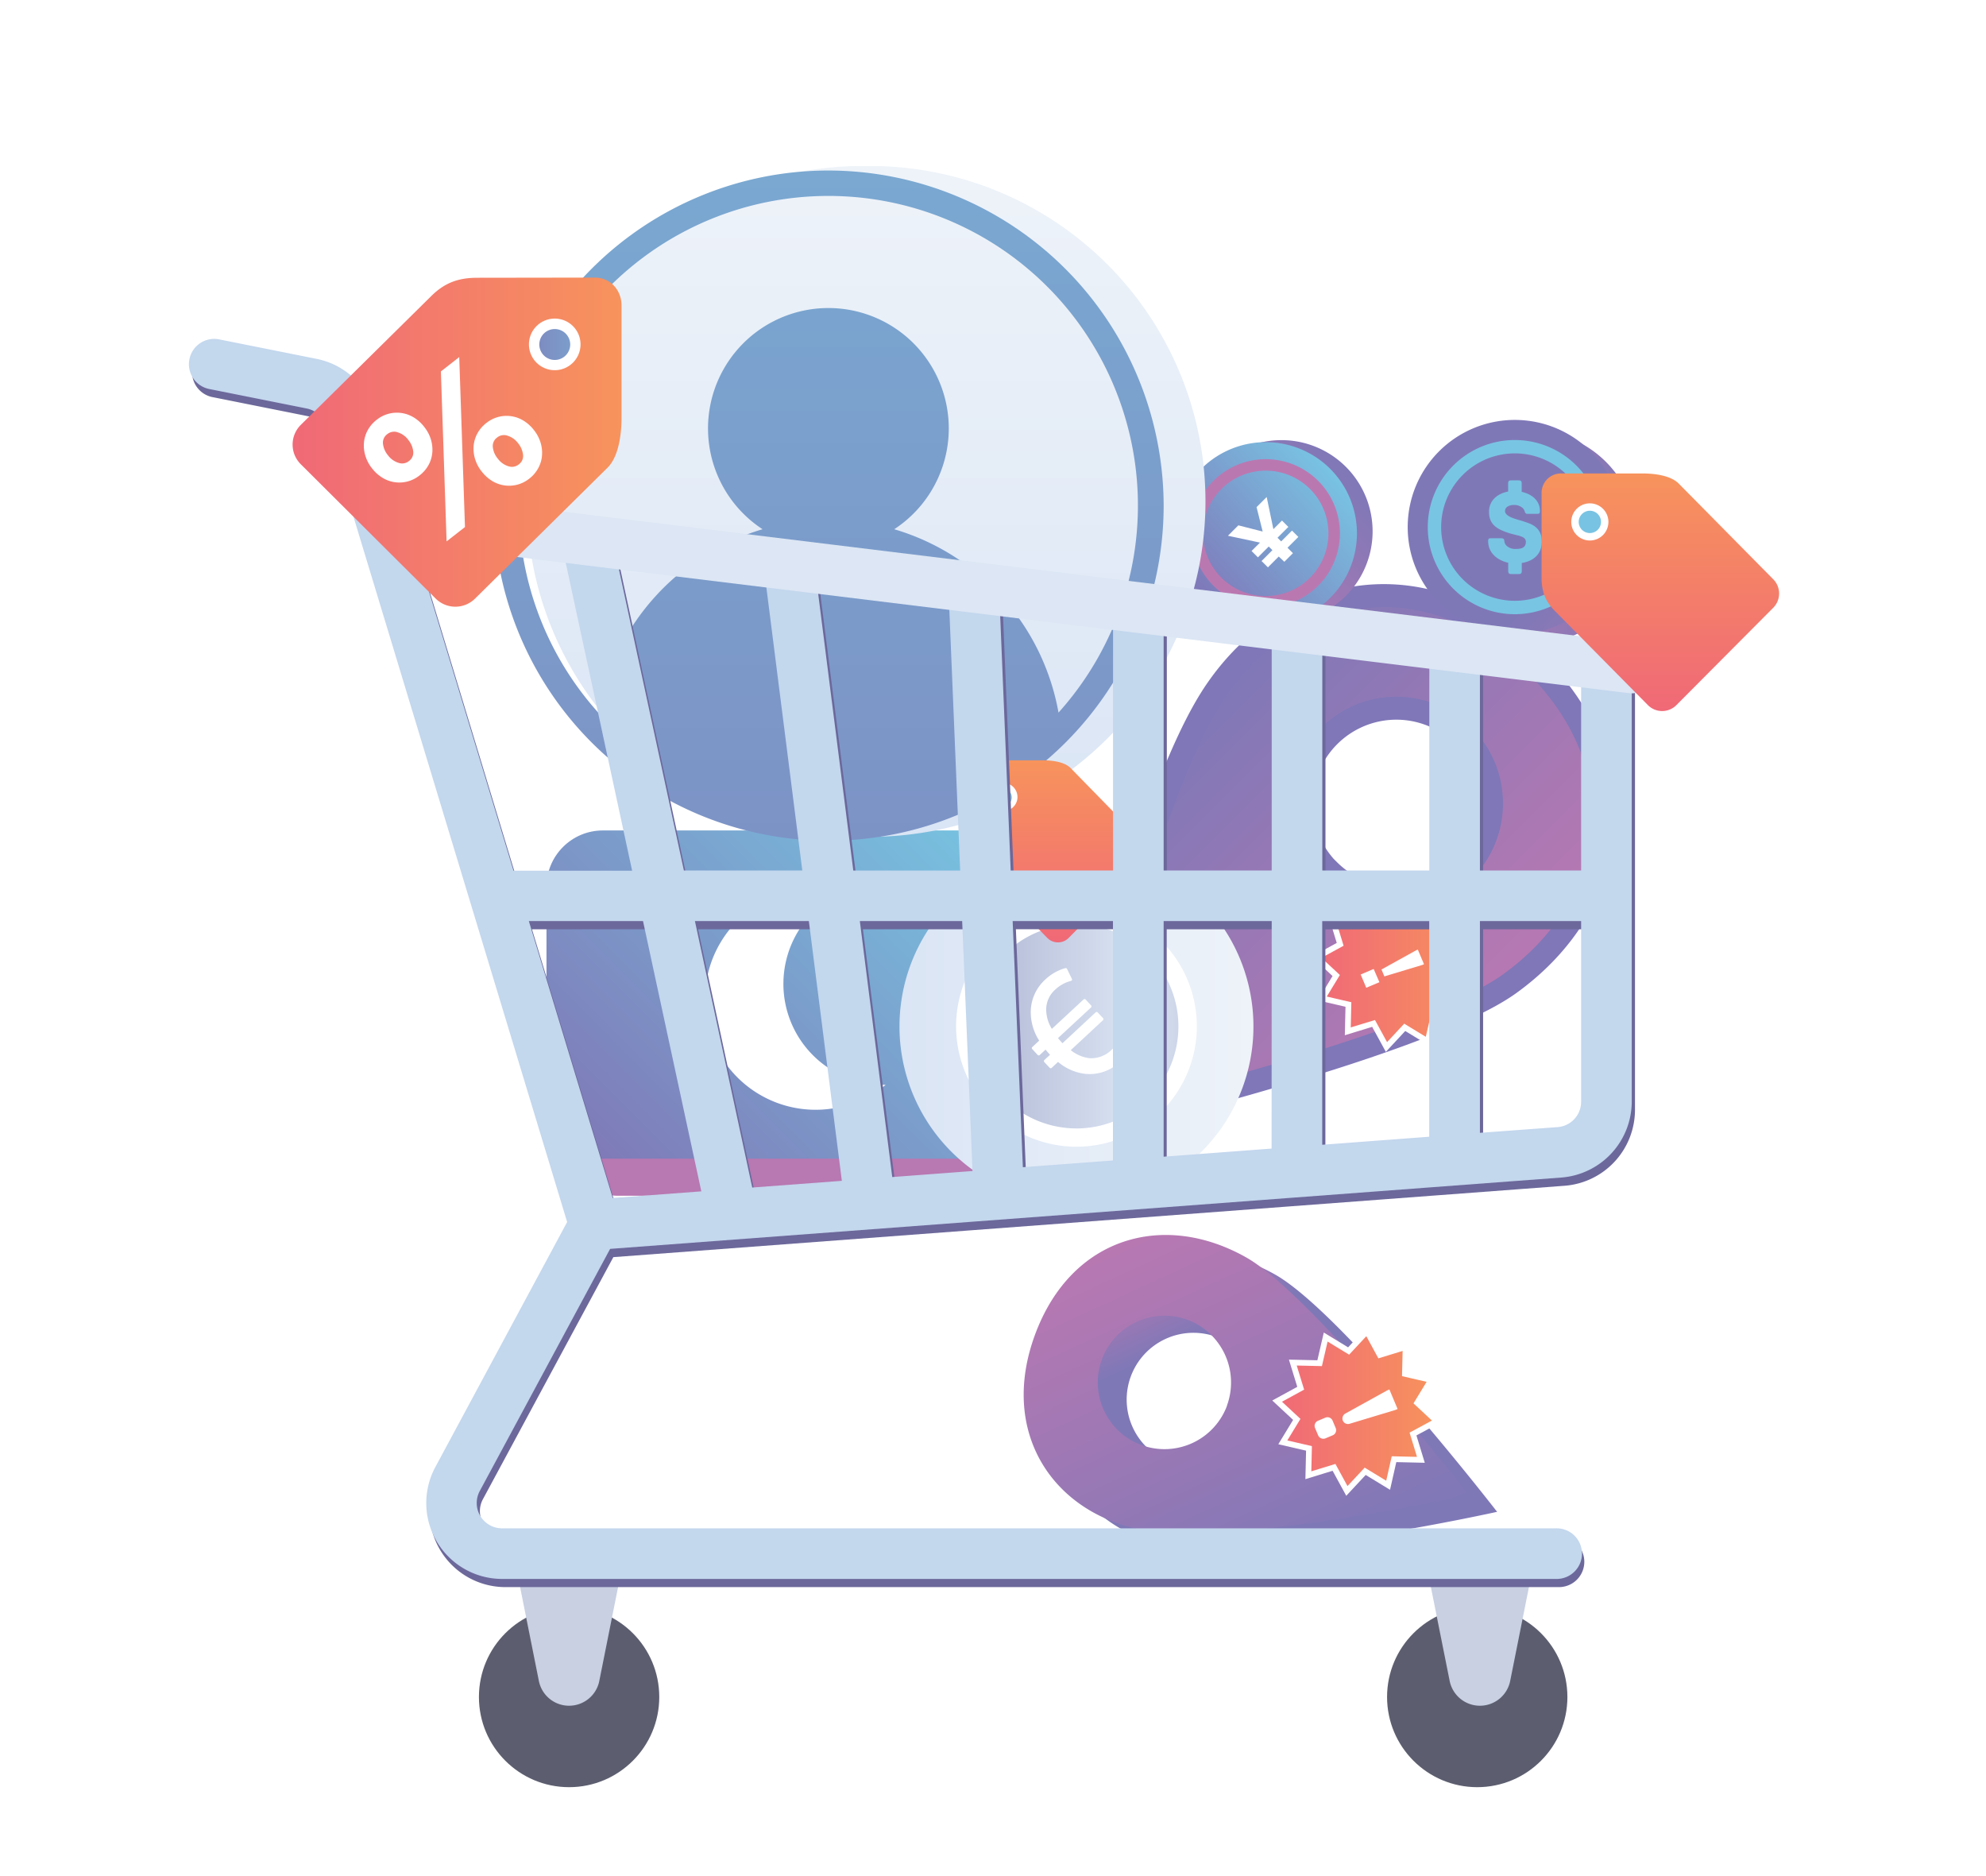 <svg id="Layer_1" data-name="Layer 1" xmlns="http://www.w3.org/2000/svg" xmlns:xlink="http://www.w3.org/1999/xlink" viewBox="0 0 692.92 654.39"><defs><style>.cls-1{fill:#5c5e6f}.cls-10{fill:#78c5e3}.cls-15{fill:#fff}.cls-25{fill:#78c3e3}</style><linearGradient id="New_Gradient_Swatch_8" x1="434.17" y1="-821.29" x2="581.59" y2="-821.29" gradientTransform="rotate(45 -887.874 -318.69)" gradientUnits="userSpaceOnUse"><stop offset="0" stop-color="#7f78b7"/><stop offset="1" stop-color="#b878b2"/></linearGradient><linearGradient id="linear-gradient" x1="-1622.92" y1="387.88" x2="-1492.25" y2="387.88" gradientTransform="rotate(-114.72 -526.568 -196.685)" gradientUnits="userSpaceOnUse"><stop offset=".76" stop-color="#7f78b7"/><stop offset="1" stop-color="#b878b2"/></linearGradient><linearGradient id="New_Gradient_Swatch_8-2" x1="-1613.26" y1="381.21" x2="-1482.59" y2="381.21" gradientTransform="rotate(-114.72 -526.568 -196.685)" xlink:href="#New_Gradient_Swatch_8"/><linearGradient id="New_Gradient_Swatch_8-3" x1="219.28" y1="428.78" x2="369.54" y2="278.52" xlink:href="#New_Gradient_Swatch_8"/><linearGradient id="New_Gradient_Swatch_8-4" x1="261.92" y1="355.4" x2="336.88" y2="355.4" xlink:href="#New_Gradient_Swatch_8"/><linearGradient id="linear-gradient-2" x1="496.49" y1="187.53" x2="571.25" y2="187.53" gradientUnits="userSpaceOnUse"><stop offset="0" stop-color="#b878b2"/><stop offset="1" stop-color="#7f78b7"/></linearGradient><linearGradient id="New_Gradient_Swatch_8-5" x1="491.15" y1="183.86" x2="565.92" y2="183.86" xlink:href="#New_Gradient_Swatch_8"/><linearGradient id="linear-gradient-3" x1="-284.08" y1="517.67" x2="-220.45" y2="517.67" gradientTransform="rotate(-41.79 -337.843 -564.373)" xlink:href="#linear-gradient-2"/><linearGradient id="New_Gradient_Swatch_9" x1="-288.62" y1="514.55" x2="-224.98" y2="514.55" gradientTransform="rotate(-41.79 -337.843 -564.373)" gradientUnits="userSpaceOnUse"><stop offset="0" stop-color="#7f77b8"/><stop offset="1" stop-color="#78c3e3"/></linearGradient><linearGradient id="New_Gradient_Swatch_7" x1="459.4" y1="337.38" x2="515.07" y2="337.38" gradientUnits="userSpaceOnUse"><stop offset="0" stop-color="#f06977"/><stop offset="1" stop-color="#f7935c"/></linearGradient><linearGradient id="New_Gradient_Swatch_7-2" x1="445.6" y1="492.24" x2="501.26" y2="492.24" xlink:href="#New_Gradient_Swatch_7"/><linearGradient id="New_Gradient_Swatch_6" x1="209.14" y1="411.11" x2="337.52" y2="282.74" gradientUnits="userSpaceOnUse"><stop offset="0" stop-color="#7f78b7"/><stop offset="1" stop-color="#77c3e0"/></linearGradient><linearGradient id="linear-gradient-4" x1="302.21" y1="291.87" x2="302.21" y2="57.94" gradientUnits="userSpaceOnUse"><stop offset="0" stop-color="#dae5f5"/><stop offset="1" stop-color="#eef3f9"/></linearGradient><linearGradient id="New_Gradient_Swatch_6-2" x1="289.04" y1="592.01" x2="289.04" y2="-239.1" xlink:href="#New_Gradient_Swatch_6"/><linearGradient id="linear-gradient-5" x1="331.21" y1="363.13" x2="434.7" y2="363.13" xlink:href="#linear-gradient-2"/><linearGradient id="linear-gradient-6" x1="323.83" y1="358.05" x2="427.32" y2="358.05" gradientUnits="userSpaceOnUse"><stop offset=".06" stop-color="#a9b0cf"/><stop offset=".72" stop-color="#dce6f4"/><stop offset="1" stop-color="#bac2da"/></linearGradient><linearGradient id="New_Gradient_Swatch_17_copy" x1="313.83" y1="358.05" x2="437.32" y2="358.05" xlink:href="#linear-gradient-4"/><linearGradient id="New_Gradient_Swatch_7-3" x1="-598.15" y1="315.8" x2="-534.66" y2="315.8" gradientTransform="rotate(-90 -108.27 -161.19)" xlink:href="#New_Gradient_Swatch_7"/><filter id="AI_GaussianBlur_4"><feGaussianBlur stdDeviation="4"/></filter><linearGradient id="New_Gradient_Swatch_7-4" x1="102.09" y1="154.23" x2="216.87" y2="154.23" xlink:href="#New_Gradient_Swatch_7"/><linearGradient id="linear-gradient-7" x1="188.17" y1="120.16" x2="198.93" y2="120.16" gradientUnits="userSpaceOnUse"><stop offset="0" stop-color="#7d8cc1"/><stop offset="1" stop-color="#7c9dcb"/></linearGradient><linearGradient id="New_Gradient_Swatch_7-5" x1="-517.54" y1="526.38" x2="-434.68" y2="526.38" gradientTransform="rotate(-90 -108.27 -161.19)" xlink:href="#New_Gradient_Swatch_7"/></defs><title>shopping cart optimized</title><circle class="cls-1" cx="198.56" cy="591.95" r="31.46"/><circle class="cls-1" cx="515.41" cy="591.95" r="31.46"/><path d="M198.56 595a10.75 10.75 0 0 1-10.56-8.71l-7.1-35.48h35.31l-7.1 35.48a10.75 10.75 0 0 1-10.55 8.71zm317.79 0a10.77 10.77 0 0 1-10.56-8.66l-7.1-35.48H534l-7.09 35.48a10.77 10.77 0 0 1-10.56 8.66z" fill="#c8d0e2"/><path d="M535.72 231.72c-37.33-37.33-85.43-28.48-111.21 8.85-26.17 37.71-51.19 153.55-51.19 153.55s121.23-28.1 153.17-50.8c38.1-27.32 46.18-74.66 9.23-111.6zm-72 72a33.2 33.2 0 1 1 46.95 0 33.33 33.33 0 0 1-46.91-.04z" fill="url(#New_Gradient_Swatch_8)"/><path d="M535.72 231.72c-37.33-37.33-85.43-28.48-111.21 8.85-26.17 37.71-51.19 153.55-51.19 153.55s121.23-28.1 153.17-50.8c38.1-27.32 46.18-74.66 9.23-111.6zm-72 72a33.2 33.2 0 1 1 46.95 0 33.33 33.33 0 0 1-46.91-.04z" stroke-miterlimit="10" fill="none" stroke="#7f77b8" stroke-width="8"/><path d="M371.24 471.53c-12.84 34.73 6.92 62.79 38.26 68.26 31.71 5.61 112.85-12.43 112.85-12.43s-53.46-69-77.3-82.68c-28.58-16.26-61.11-7.52-73.81 26.85zm67 24.74a23.29 23.29 0 1 1-13.77-29.91 23.38 23.38 0 0 1 13.73 29.91z" fill="url(#linear-gradient)"/><path d="M361.13 465.55c-12.83 34.74 6.92 62.79 38.27 68.26 31.7 5.61 112.84-12.43 112.84-12.43s-53.46-69-77.29-82.68c-28.59-16.26-61.12-7.52-73.82 26.85zm67 24.74a23.28 23.28 0 1 1-13.77-29.91 23.37 23.37 0 0 1 13.73 29.91z" fill="url(#New_Gradient_Swatch_8-2)"/><path d="M215.75 290.21h157.32a19.68 19.68 0 0 1 19.68 19.68v87.54a19.68 19.68 0 0 1-19.68 19.68H215.75a19.68 19.68 0 0 1-19.68-19.68v-87.55a19.67 19.67 0 0 1 19.68-19.67z" fill="url(#New_Gradient_Swatch_8-3)"/><path d="M336.32 388.56c-23.15 0-41.91-17.48-41.91-39.05 0-15.84 10.13-29.48 24.69-35.6a49.64 49.64 0 0 0-16.24-1.05c-22.06 2.19-39.48 19.19-40.85 39.82-1.65 24.86 19.5 45.51 45.83 45.51a47.87 47.87 0 0 0 29-9.64z" fill="url(#New_Gradient_Swatch_8-4)"/><path d="M533.87 150.15a37.38 37.38 0 1 1-37.38 37.38 37.38 37.38 0 0 1 37.38-37.38z" fill="url(#linear-gradient-2)"/><path class="cls-10" d="M533.87 157.16a30.37 30.37 0 1 0 30.37 30.37 30.37 30.37 0 0 0-30.37-30.37zm0 56.07a25.7 25.7 0 1 1 25.7-25.7 25.7 25.7 0 0 1-25.7 25.7zm3.13-27.65c-1.4-.59-6.53-1.4-6.53-3.64 0-1.66 1.92-2.14 3.07-2.14a4.51 4.51 0 0 1 3 1 2.54 2.54 0 0 1 .73 1.11c.17.48.28 1 .94 1h3.43c.8 0 1-.14 1-1 0-3.79-3-5.92-6.36-6.66v-2.94c0-.66-.21-1.07-1-1.07h-2.78c-.8 0-1 .4-1 1.07v2.83c-3.63.7-6.67 3-6.67 7.1 0 4.68 3.25 6.15 6.77 7.32 3 1 6.08 1 6.08 3.09s-1.53 2.51-3.42 2.51a4.5 4.5 0 0 1-3.43-1.22 2.64 2.64 0 0 1-.66-1.51c-.07-.92-.45-1-1.26-1h-3.38c-.81 0-1 .19-1 1 0 4.2 3.36 6.74 7 7.55v2.87c0 .66.21 1.07 1 1.07h2.73c.8 0 1-.41 1-1.07V200c4.12-.63 7-3.13 7-7.54-.06-5-3.76-6.07-6.26-6.88z"/><path d="M528.54 146.48a37.39 37.39 0 1 1-37.39 37.38 37.38 37.38 0 0 1 37.39-37.38z" fill="url(#New_Gradient_Swatch_8-5)"/><path class="cls-10" d="M528.54 153.49a30.38 30.38 0 1 0 30.37 30.37 30.38 30.38 0 0 0-30.37-30.37zm0 56.08a25.71 25.71 0 1 1 25.7-25.71 25.7 25.7 0 0 1-25.7 25.71zm3.11-27.66c-1.4-.58-6.54-1.39-6.54-3.64 0-1.66 1.92-2.13 3.07-2.13a4.49 4.49 0 0 1 3 1 2.46 2.46 0 0 1 .74 1.1c.17.48.28 1 .94 1h3.42c.81 0 1-.15 1-1 0-3.79-3-5.93-6.36-6.67v-2.94c0-.66-.21-1.07-1-1.07h-2.73c-.8 0-1 .41-1 1.07v2.83c-3.63.7-6.67 3-6.67 7.11 0 4.67 3.25 6.14 6.78 7.32 3 1 6.08 1 6.08 3.09s-1.54 2.5-3.42 2.5a4.43 4.43 0 0 1-3.43-1.22 2.58 2.58 0 0 1-.66-1.5c-.07-.93-.45-1-1.26-1h-3.39c-.8 0-1 .19-1 1 0 4.19 3.35 6.73 7 7.54v2.87c0 .66.21 1.07 1 1.07h2.73c.8 0 1-.41 1-1.07v-2.79c4.12-.63 7-3.13 7-7.55-.09-5.04-3.79-6.11-6.3-6.92z"/><path d="M425.87 161.63a31.82 31.82 0 1 1-2.51 44.92 31.83 31.83 0 0 1 2.51-44.92z" fill="url(#linear-gradient-3)"/><path class="cls-10" d="M429.85 166.08a25.85 25.85 0 1 0 36.5 2 25.86 25.86 0 0 0-36.5-2zm31.8 35.58a21.87 21.87 0 1 1 1.73-30.89 21.87 21.87 0 0 1-1.73 30.89zm-13.71-19.31c-1.22.42-4.93 2.82-6.21 1.39-.94-1.05 0-2.44.74-3.1a3.87 3.87 0 0 1 2.45-1 2.16 2.16 0 0 1 1.09.29c.38.2.74.47 1.16.09l2.17-1.94c.51-.46.56-.67.06-1.23-2.15-2.4-5.24-2.07-7.81-.62l-1.67-1.87c-.38-.42-.74-.56-1.25-.1l-1.73 1.55c-.51.45-.41.83 0 1.25l1.61 1.8c-1.91 2.5-2.54 5.67-.21 8.29 2.66 3 5.55 2.05 8.46.8 2.44-1.06 4.44-2.8 5.61-1.49s.44 2.46-.76 3.53a3.8 3.8 0 0 1-2.86 1.17 2.19 2.19 0 0 1-1.27-.58c-.57-.55-.88-.4-1.39.06l-2.15 1.92c-.51.46-.53.69-.06 1.23 2.38 2.66 5.95 2.37 8.72.82l1.62 1.83c.38.42.74.55 1.25.1l1.73-1.55c.51-.45.42-.83 0-1.25l-1.58-1.77c2.26-2.74 2.63-5.93.13-8.73-2.79-3.24-5.79-1.81-7.85-.89z"/><path d="M420.41 162.33a31.82 31.82 0 1 1-2.52 44.92 31.81 31.81 0 0 1 2.52-44.92z" fill="url(#New_Gradient_Swatch_9)"/><path d="M424.39 166.77a25.85 25.85 0 1 0 36.5 2 25.85 25.85 0 0 0-36.5-2zm31.8 35.58a21.87 21.87 0 1 1 1.73-30.88 21.86 21.86 0 0 1-1.73 30.88z" fill="#ba78b1"/><path class="cls-15" d="M446.16 194.13l-3.78 3.78-2.22-2.21 3.78-3.79-1.27-1.27-3.78 3.78-2.22-2.22 2.94-2.93-11.18-2.39 3.64-3.63 8.48 2.16-2.13-8.51 3.53-3.53 2.34 11.21 3-3 2.22 2.22-3.78 3.78 1.27 1.28 3.78-3.78 2.22 2.21-3.78 3.78 1.89 1.89-3 3z"/><path d="M498.12 363.23l-8-4.87-6.38 6.86-4.49-8.22-9 2.75.22-9.36-9.12-2.11 4.86-8-6.85-6.38 8.23-4.49-2.75-9 9.36.22 2.11-9.13 8 4.87 6.38-6.85 4.49 8.23 9-2.75-.22 9.36 9.12 2.11-4.87 8 6.86 6.38-8.23 4.49 2.75 9-9.36-.22z" fill="url(#New_Gradient_Swatch_7)" stroke-width="2" stroke="#fff" stroke-miterlimit="10"/><path class="cls-15" d="M479.28 338l2 4.62-4.59 1.93-1.95-4.62zm14.83-6.52l.57-.24 2.16 5.11-.58.24-13.25 4-1-2.41z"/><path d="M484.32 518.09l-8-4.87-6.39 6.85-4.49-8.22-8.95 2.75.22-9.37-9.13-2.11 4.87-8-6.85-6.38 8.22-4.49-2.75-8.95 9.36.21 2.11-9.12 8 4.87 6.39-6.86 4.48 8.23 9-2.75-.22 9.36 9.13 2.11-4.87 8 6.85 6.39-8.3 4.48 2.75 9-9.37-.22z" fill="url(#New_Gradient_Swatch_7-2)" stroke-width="2" stroke="#fff" stroke-miterlimit="10"/><path class="cls-15" d="M464.93 495.52l1.09 2.59a1.93 1.93 0 0 1-1 2.54l-2.55 1.08a2 2 0 0 1-2.55-1l-1.09-2.59a1.94 1.94 0 0 1 1-2.54l2.55-1.07a1.93 1.93 0 0 1 2.55.99zM484 485l.76-.32 2.87 6.82-.76.32-16 4.83a1.94 1.94 0 0 1-2.35-1.1 2 2 0 0 1 .85-2.46z"/><rect x="190.67" y="289.68" width="165.32" height="114.48" rx="19.68" ry="19.68" fill="url(#New_Gradient_Swatch_6)"/><path class="cls-15" d="M308.56 378.42a35.23 35.23 0 0 1-14.47-67.35 39.19 39.19 0 0 0-13.66-.95A38.61 38.61 0 1 0 309 378.41z"/><path d="M306.45 57.94h-8.48a117 117 0 0 0 0 233.93h8.48a117 117 0 0 0 0-233.93z" fill="url(#linear-gradient-4)"/><path d="M289 59.48a116.89 116.89 0 1 0 117 117 117.1 117.1 0 0 0-117-117zm80.31 189.06A81.66 81.66 0 0 0 312 184.61a42 42 0 1 0-45.94 0 81.69 81.69 0 0 0-57.35 63.94 108 108 0 1 1 160.63 0z" fill="url(#New_Gradient_Swatch_6-2)"/><path d="M383 311.38a51.75 51.75 0 1 1-51.75 51.75A51.74 51.74 0 0 1 383 311.38z" fill="url(#linear-gradient-5)"/><path class="cls-10" d="M383 321.09a42 42 0 1 0 42 42 42 42 0 0 0-42-42zm0 77.61a35.58 35.58 0 1 1 35.57-35.57A35.57 35.57 0 0 1 383 398.7zm4.3-38.27c-1.93-.81-9-1.94-9-5 0-2.3 2.66-3 4.25-3a6.25 6.25 0 0 1 4.11 1.37 3.48 3.48 0 0 1 1 1.53c.25.67.39 1.38 1.31 1.38h4.74c1.11 0 1.4-.2 1.4-1.43 0-5.24-4.11-8.2-8.8-9.22V342c0-.92-.29-1.48-1.4-1.48h-3.78c-1.11 0-1.4.56-1.4 1.48v3.92c-5 1-9.23 4.12-9.23 9.83 0 6.47 4.5 8.5 9.38 10.13 4.11 1.38 8.41 1.43 8.41 4.28s-2.12 3.46-4.74 3.46c-1.79 0-3.77-.46-4.74-1.68a3.49 3.49 0 0 1-.91-2.09c-.1-1.27-.63-1.42-1.75-1.42h-4.69c-1.11 0-1.4.26-1.4 1.42 0 5.81 4.65 9.33 9.67 10.45v4c0 .92.29 1.48 1.4 1.48h3.78c1.11 0 1.4-.56 1.4-1.48v-3.87c5.71-.87 9.62-4.33 9.62-10.44-.06-6.99-5.19-8.44-8.67-9.56z"/><path d="M375.58 306.31a51.75 51.75 0 1 1-51.75 51.74 51.74 51.74 0 0 1 51.75-51.74z" stroke-width="20" fill="url(#linear-gradient-6)" stroke="url(#New_Gradient_Swatch_17_copy)" stroke-miterlimit="10"/><path class="cls-15" d="M375.58 316a42 42 0 1 0 42 42 42 42 0 0 0-42-42zm0 77.62a35.58 35.58 0 1 1 35.57-35.58 35.58 35.58 0 0 1-35.57 35.59z"/><path d="M395 362.54a15.17 15.17 0 0 1-4.53 7.44 14.71 14.71 0 0 1-11.77 4.1 17.26 17.26 0 0 1-9.55-4.33l-2.55 2.38-1.88-2 2.35-2.18-.58-.62c-.61-.66-1.14-1.32-1.64-1.93l-2.43 2.26-1.91-2.06 2.72-2.53a17.85 17.85 0 0 1-3.1-10.1 14.88 14.88 0 0 1 5-11 16.1 16.1 0 0 1 6.71-3.78l1.7 3.49a13 13 0 0 0-5.68 3.13 9.82 9.82 0 0 0-3.34 7.32 13.36 13.36 0 0 0 2.39 7.53l11.5-10.66 1.91 2.06-11.86 11c.45.57 1 1.23 1.52 1.8l.69.75 11.95-11.11 1.88 2-11.66 10.84a13.53 13.53 0 0 0 7.28 3.29 10.69 10.69 0 0 0 8-3 14.65 14.65 0 0 0 3.76-6z" stroke-linecap="round" stroke-linejoin="round" stroke="#fff" fill="#fff"/><path d="M372.92 327.11l25.62-26a5.44 5.44 0 0 0 0-7.61l-25-25.59c-2.65-2.69-8.47-2.69-9.72-2.69h-21.16a5.16 5.16 0 0 0-5.33 5.13v22.68a11.61 11.61 0 0 0 3.54 9l24.53 25.14a5.24 5.24 0 0 0 7.52-.06z" fill="url(#New_Gradient_Swatch_7-3)"/><path class="cls-15" d="M355 278.09a4.91 4.91 0 1 1-4.9-5 4.94 4.94 0 0 1 4.9 5z"/><path class="cls-25" d="M347.15 278.09a2.94 2.94 0 1 1 2.94 3 3 3 0 0 1-2.94-3z"/><path d="M561.59 227.05a8.82 8.82 0 0 0-8.83 8.82v70.63h-35.31v-76.14a8.83 8.83 0 1 0-17.65 0v76.14h-37.34v-82.39a8.83 8.83 0 1 0-17.65 0v82.39h-37.7v-89.75a8.83 8.83 0 0 0-17.66 0v89.75h-35.71l-4-97a9 9 0 0 0-9.18-8.45 8.82 8.82 0 0 0-8.46 9.18l4 96.31h-37.27l-13.54-106.62a8.83 8.83 0 0 0-17.52 2.22L281 306.49h-41.29L215.2 192.81a8.83 8.83 0 0 0-17.26 3.73l23.71 110h-41.39l-48.53-160.21A26.47 26.47 0 0 0 111.57 128l-33.76-6.75a8.83 8.83 0 1 0-3.47 17.31l33.76 6.75a8.83 8.83 0 0 1 6.73 6.1L199 429.13l-46 85.49a26.48 26.48 0 0 0 23.31 39h367.63a8.83 8.83 0 0 0 0-17.66H176.26a8.82 8.82 0 0 1-7.77-13L214 438.52l331.94-24.9a26.58 26.58 0 0 0 24.51-26.4V235.87a8.82 8.82 0 0 0-8.86-8.82zm-346.71 193.7l-29.27-96.6h39.85l20.33 94.28zm48.69-3.66l-20-92.94h39.75l11.51 90.6zm48.84-3.66l-11.34-89.28h35.73l3.61 87.18zm77-5.78L358 410l-3.55-85.86h35v83.5zm55.36-4.15l-37.7 2.83v-82.18h37.7zm55-4.12l-37.34 2.8v-78h37.37zm53-12.16a8.86 8.86 0 0 1-8.17 8.8l-27.14 2v-73.87h35.31z" fill="#6c689b" filter="url(#AI_GaussianBlur_4)"/><path d="M560.49 224.19a8.83 8.83 0 0 0-8.83 8.83v70.62h-35.31V227.5a8.83 8.83 0 0 0-17.66 0v76.14h-37.33v-82.39a8.83 8.83 0 0 0-17.66 0v82.39H406v-89.75a8.83 8.83 0 1 0-17.65 0v89.75h-35.72l-4-97a9 9 0 0 0-9.18-8.46 8.81 8.81 0 0 0-8.45 9.18l4 96.31h-37.28l-13.53-106.61a8.83 8.83 0 0 0-17.52 2.22l13.25 104.36h-41.31L214.09 190a8.83 8.83 0 0 0-17.26 3.72l23.72 110h-41.39l-48.54-160.25a26.46 26.46 0 0 0-20.15-18.29l-33.77-6.75a8.83 8.83 0 1 0-3.47 17.31l33.77 6.75a8.86 8.86 0 0 1 6.74 6.1l84.14 277.68-46 85.5a26.47 26.47 0 0 0 23.31 39h367.64a8.83 8.83 0 1 0 0-17.65H175.15a8.83 8.83 0 0 1-7.77-13l45.49-84.48 331.94-24.89a26.6 26.6 0 0 0 24.51-26.41V233a8.83 8.83 0 0 0-8.83-8.81zm-346.71 193.7l-29.27-96.6h39.84l20.34 94.28zm48.68-3.65l-20-92.95h39.75l11.51 90.61zm48.85-3.66L300 321.29h35.7l3.61 87.19zm77-5.78l-31.43 2.35-3.56-85.86h35v83.51zm55.35-4.15L406 403.48v-82.19h37.7zm55-4.13l-37.33 2.8v-78h37.33zm53-12.16a8.86 8.86 0 0 1-8.17 8.8l-27.14 2v-73.87h35.31z" fill="#c3d7ed"/><path d="M570.38 224.26L139.1 171.45l5.6 18.46 423.55 51.87a7.79 7.79 0 0 0 1.07.07 8.83 8.83 0 0 0 1.06-17.59z" fill="#dce6f4"/><path d="M104.94 161.93L152 208.79a9.75 9.75 0 0 0 13.76 0L212 163.12c4.86-4.86 4.86-15.49 4.86-17.78v-38.76c0-5.35-3.89-9.75-9.26-9.75l-41 .06c-6.48 0-11.35 1.61-16.21 6.46l-45.45 44.87a9.67 9.67 0 0 0 0 13.71z" fill="url(#New_Gradient_Swatch_7-4)"/><path class="cls-15" d="M193.55 129.13a9 9 0 1 1 9-9 9 9 0 0 1-9 9z"/><path d="M193.55 114.78a5.39 5.39 0 1 1-5.38 5.38 5.38 5.38 0 0 1 5.38-5.38z" fill="url(#linear-gradient-7)"/><path class="cls-15" d="M146.41 165.82a11.26 11.26 0 0 1-13 .81 13.3 13.3 0 0 1-3.56-3.21l-.09-.1a13.28 13.28 0 0 1-2.26-4.28 12 12 0 0 1-.52-4.54 11 11 0 0 1 1.28-4.36 11.67 11.67 0 0 1 3.15-3.69 11.27 11.27 0 0 1 13-.81 13.3 13.3 0 0 1 3.56 3.21l.08.11a13 13 0 0 1 2.27 4.27 12.24 12.24 0 0 1 .52 4.55 11 11 0 0 1-1.28 4.35 11.58 11.58 0 0 1-3.15 3.69zm-3.73-5a3.59 3.59 0 0 0 1.49-3.42 7.67 7.67 0 0 0-1.68-3.91l-.08-.11a7.21 7.21 0 0 0-3.57-2.55 3.76 3.76 0 0 0-3.7.6 3.62 3.62 0 0 0-1.51 3.4 7.59 7.59 0 0 0 1.69 3.93l.09.11a7.23 7.23 0 0 0 3.56 2.55 3.78 3.78 0 0 0 3.71-.59zm11.15-31.26l6.4-5 2 59.29-6.41 5zm30.87 37.37a11.23 11.23 0 0 1-8.8 2.37 11.24 11.24 0 0 1-4.22-1.55 13.51 13.51 0 0 1-3.56-3.22l-.09-.1a13.24 13.24 0 0 1-2.26-4.27 12.26 12.26 0 0 1-.52-4.55 11 11 0 0 1 1.28-4.36 11.67 11.67 0 0 1 3.15-3.69 11.27 11.27 0 0 1 13-.81 13.3 13.3 0 0 1 3.56 3.21l.09.11a13.24 13.24 0 0 1 2.26 4.27 12.24 12.24 0 0 1 .52 4.55 11 11 0 0 1-1.28 4.35 11.67 11.67 0 0 1-3.13 3.7zM181 162a3.59 3.59 0 0 0 1.49-3.42 7.74 7.74 0 0 0-1.67-3.91l-.09-.11a7.27 7.27 0 0 0-3.57-2.55 3.76 3.76 0 0 0-3.7.6 3.62 3.62 0 0 0-1.51 3.4 7.59 7.59 0 0 0 1.69 3.93l.09.11a7.29 7.29 0 0 0 3.57 2.56 3.79 3.79 0 0 0 3.7-.61z"/><path d="M584.86 246l33.83-34a7.06 7.06 0 0 0 0-9.94l-33-33.4c-3.5-3.51-11.17-3.51-12.83-3.51h-28a6.77 6.77 0 0 0-7 6.69v29.61c0 4.68 1.17 8.19 4.67 11.7L575 246a7 7 0 0 0 9.86 0z" fill="url(#New_Gradient_Swatch_7-5)"/><path class="cls-15" d="M561.18 182.05a6.48 6.48 0 1 1-6.48-6.47 6.48 6.48 0 0 1 6.48 6.47z"/><path class="cls-25" d="M550.82 182.05a3.89 3.89 0 1 1 3.88 3.89 3.88 3.88 0 0 1-3.88-3.89z"/></svg>